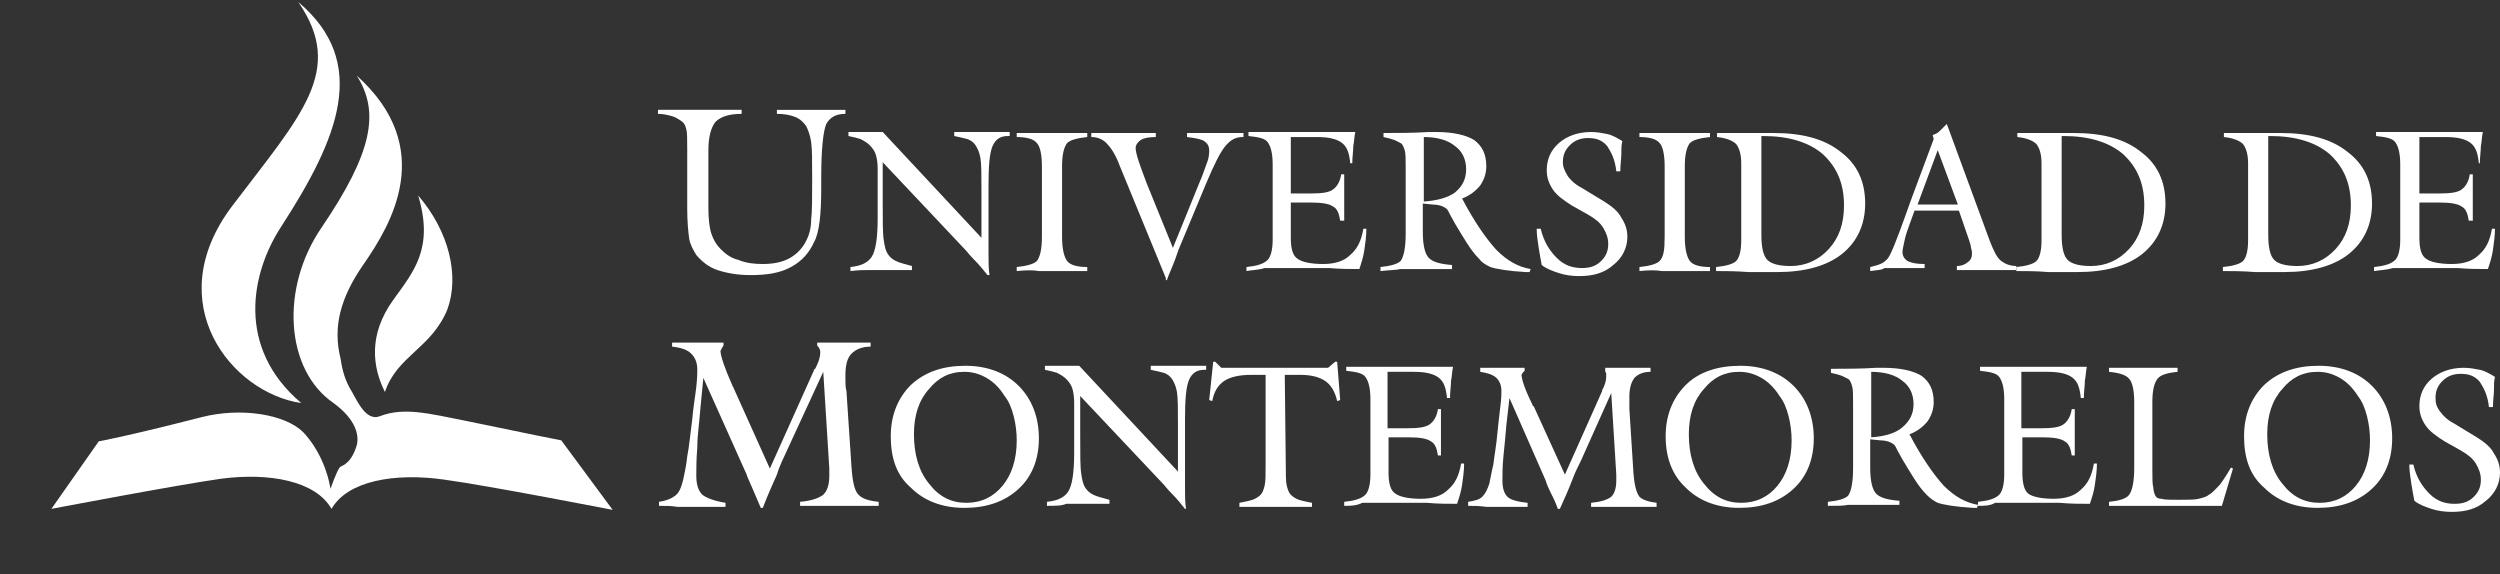 <?xml version="1.0" encoding="utf-8"?>
<!-- Generator: Adobe Illustrator 19.2.1, SVG Export Plug-In . SVG Version: 6.00 Build 0)  -->
<svg version="1.1" id="Layer_1" xmlns="http://www.w3.org/2000/svg" xmlns:xlink="http://www.w3.org/1999/xlink" x="0px" y="0px"
	 viewBox="0 0 248.1 57" style="enable-background:new 0 0 248.1 57;" xml:space="preserve">
<rect x="0" y="0" width="248.1" height="57" fill="#333333" stroke="none"/>
<style type="text/css">
	.st0{fill:#FFFFFF;}
</style>
<g id="Gracias_Mobile">
</g>
<g id="Landing_iPad">
</g>
<g id="Gracias_iPad">
</g>
<g id="Landing_Desktop">
</g>
<g id="Gracias_Desktop">
</g>
<g>
	<g>
		<path class="st0" d="M38.2,38.9c-1.2-2.4-1.7-5.6,0.8-9.1c2-2.8,4.1-5.1,2.5-10.4c3.1,3.6,4.1,8,2.9,11.3
			C42.8,34.6,39.4,35.3,38.2,38.9z"/>
		<path class="st0" d="M29.9,40C23,39,15.8,30.1,23,20.5C29.9,11.4,34.3,7,29.6,0.2c7.1,6,4,13.5-1.7,22.3
			C24.9,27.1,23.4,34.5,29.9,40z"/>
		<path class="st0" d="M9.8,43.8c0,0,2.8-0.5,10.2-2.4c3.9-1,8.3-0.3,10.1,1.5c1.6,1.7,2.2,3.7,2.3,4c0.2,0.5,0.4,1.6,0.4,1.6
			s0.6-1.7,0.9-2.1c0.1-0.2,1-0.2,1.6-1.9c0.5-1.2,0-2.9-2.2-4.5c-4.8-3.3-5.3-11.4-1.2-17.4c5.1-7.5,5.8-11.5,3.5-15.1
			c8,7.2,3.4,14.8,0.7,18.7c-2.3,3.3-3.1,6.2-2.3,9.4c0.1,0.7,0.3,1.8,0.9,2.9c0.6,0.9,1.5,3.4,3,2.8c2.4-0.9,4.7-0.3,8.7,0.5
			c6.7,1.4,9.3,1.9,9.3,1.9l5.1,6.9c0,0-12.3-2.4-16.7-3c-4.9-0.7-9.6,0.1-11.2,2.9c-1.6-2.8-6.2-3.6-10.9-3c-4.3,0.6-16.9,3-16.9,3
			L9.8,43.8z"/>
	</g>
	<g>
		<g>
			<path class="st0" d="M65.4,50.2v-0.4c0.7-0.1,1.2-0.3,1.6-0.6s0.6-0.8,0.8-1.6c0.1-0.5,0.3-1.3,0.4-2.3c0.2-1,0.3-2.2,0.5-3.7
				c0.1-1.2,0.3-2.3,0.4-3.2s0.1-1.5,0.1-1.7c0-0.7-0.2-1.2-0.6-1.6c-0.4-0.4-1-0.6-1.9-0.7V34c0.3,0,0.7,0,1,0c0.4,0,0.9,0,1.6,0
				s1.2,0,1.6,0c0.3,0,0.6,0,0.9,0v0.3c-0.1,0.1-0.1,0.2-0.2,0.3c0,0.1-0.1,0.2-0.1,0.2c0,0.5,0.4,1.7,1.2,3.5
				c0,0.1,0.1,0.1,0.1,0.2l3.6,8l4.4-9.8c0,0,0-0.1,0.1-0.1c0.3-0.6,0.5-1.1,0.5-1.6c0-0.2,0-0.3-0.1-0.4c0-0.1-0.1-0.2-0.2-0.3V34
				c0.3,0,0.6,0,0.9,0s0.9,0,1.6,0s1.3,0,1.7,0c0.4,0,0.7,0,1.1,0v0.4c-0.9,0-1.5,0.3-1.9,0.7s-0.6,1.1-0.6,2.1c0,0.1,0,0.3,0,0.6
				s0,0.6,0.1,1l0.5,7.5c0.1,1.5,0.3,2.4,0.7,2.8c0.4,0.4,1,0.6,2,0.7v0.4c-0.8,0-1.5,0-2,0s-1.1,0-1.6,0c-0.8,0-2.1,0-3.9,0h-0.3
				v-0.4c1.2-0.1,1.9-0.4,2.3-0.7c0.4-0.4,0.6-1,0.6-1.9c0-0.2,0-0.3,0-0.4c0-0.1,0-0.2,0-0.3l-0.6-9.6l-3.6,7.8
				c-0.3,0.7-0.7,1.4-1,2.4c-0.4,0.9-0.9,2-1.4,3.3h-0.2c-0.3-0.7-0.6-1.4-0.9-2.1c-0.3-0.7-0.5-1.1-0.5-1.2l-4.3-9.6l-0.3,3.1
				c-0.1,1.4-0.3,2.6-0.3,3.8c-0.1,1.2-0.1,2.1-0.1,2.8c0,0.9,0.2,1.5,0.6,1.9c0.4,0.3,1.1,0.6,2.3,0.8v0.4c0,0-0.1,0-0.2,0
				c-1.5,0-2.6,0-3.3,0c-0.4,0-0.8,0-1.3,0C66.7,50.2,66.1,50.2,65.4,50.2z"/>
			<path class="st0" d="M90.7,43.1c0,2,0.5,3.7,1.5,4.9c1,1.3,2.2,1.9,3.7,1.9s2.7-0.6,3.6-1.7c0.9-1.1,1.4-2.6,1.4-4.5
				c0-0.8-0.1-1.6-0.3-2.4c-0.2-0.8-0.5-1.5-0.9-2c-0.5-0.8-1.1-1.4-1.8-1.8c-0.7-0.4-1.4-0.6-2.2-0.6c-1.5,0-2.6,0.6-3.5,1.7
				C91.2,39.7,90.7,41.2,90.7,43.1z M88.4,43.3c0-2.1,0.7-3.8,2-5.1c1.4-1.3,3.2-1.9,5.4-1.9c2.2,0,4,0.7,5.3,2s2,3.1,2,5.2
				c0,2.1-0.7,3.8-2,5c-1.4,1.3-3.2,1.9-5.4,1.9c-2.2,0-4-0.7-5.3-2C89,47.2,88.4,45.5,88.4,43.3z"/>
			<path class="st0" d="M103.9,50.2v-0.4c1-0.1,1.7-0.4,2.1-1s0.6-1.9,0.6-3.8v-3.8c0-0.2,0-0.4,0-0.7s0-0.5,0-0.6
				c0-0.6-0.1-1.1-0.2-1.4c-0.1-0.3-0.3-0.6-0.6-0.9c-0.2-0.2-0.5-0.4-0.9-0.6c-0.3-0.1-0.7-0.2-1.2-0.3v-0.4c0.2,0,0.5,0,0.9,0
				s0.7,0,0.9,0c0.2,0,0.5,0,0.8,0c0.4,0,0.6,0,0.8,0l9.8,10.5v-4.5c0-1.7,0-2.8-0.1-3.4c-0.1-0.6-0.3-1-0.5-1.3s-0.5-0.5-0.8-0.6
				c-0.4-0.1-0.8-0.2-1.3-0.3v-0.4c0.3,0,0.7,0,1.1,0s1,0,1.7,0c0.8,0,1.3,0,1.7,0c0.4,0,0.7,0,1,0v0.4h-0.2c-0.7,0-1.2,0.3-1.5,1
				s-0.4,2-0.4,3.9v4.2c0,1,0,1.8,0,2.6s0,1.5,0.1,2.1h-0.1c-0.4-0.5-0.8-1-1.3-1.5s-0.7-0.8-0.8-0.9l-8.3-8.8v3.9
				c0,1.9,0,3.2,0.1,3.8c0.1,0.7,0.2,1.1,0.4,1.4c0.2,0.3,0.4,0.5,0.8,0.7s0.9,0.3,1.6,0.5V50c0,0,0,0-0.1,0c-1.3,0-2.4,0-3,0
				c-0.4,0-0.8,0-1.2,0C105.4,50.2,104.7,50.2,103.9,50.2z"/>
			<path class="st0" d="M127.6,46.1c0,1,0,1.7,0.1,2.1c0.1,0.4,0.2,0.7,0.4,0.9s0.5,0.4,0.8,0.5s0.8,0.2,1.3,0.3v0.4
				c-1,0-1.7,0-2.2,0s-1,0-1.4,0c-0.8,0-2,0-3.6,0l0,0v-0.4c0.5-0.1,1-0.2,1.3-0.3s0.6-0.3,0.8-0.5c0.2-0.2,0.3-0.5,0.4-0.9
				s0.1-1.1,0.1-2.1v-8.9h-1.4c-1.2,0-2.1,0.2-2.7,0.6c-0.6,0.4-1,1-1.2,2l-0.3-0.1l0.4-3.8h0.2l0.6,0.6c0.6,0,1.5,0,2.7,0
				s2.1,0,2.7,0s1.5,0,2.6,0c1.2,0,2.1,0,2.6,0l0.7-0.6h0.2l0.3,3.8l-0.3,0.1c-0.2-0.9-0.6-1.6-1.2-2c-0.6-0.4-1.4-0.6-2.5-0.6h-1.5
				L127.6,46.1L127.6,46.1z"/>
			<path class="st0" d="M133.4,50.2v-0.4c1-0.1,1.7-0.3,2.1-0.7c0.3-0.3,0.5-1,0.5-2v-7.5c0-1.1-0.2-1.8-0.5-2.2s-1-0.5-1.9-0.6
				v-0.4c0.6,0,1.3,0,2,0s1.8,0,3.1,0c1.6,0,2.8,0,3.5,0s1.4,0,2,0c-0.1,0.4-0.1,0.9-0.2,1.4c0,0.5-0.1,1.1-0.1,1.7h-0.3
				c-0.1-1-0.3-1.6-0.8-2s-1.3-0.6-2.5-0.6h-2.6v5.6h2c1.1,0,1.8-0.1,2.2-0.4c0.4-0.3,0.7-0.8,0.8-1.5h0.3c0,0.4,0,0.9,0,1.7
				s0,1.4,0,1.8v1.1h-0.3c-0.1-0.7-0.3-1.2-0.7-1.4c-0.4-0.3-1.2-0.4-2.2-0.4h-2v3.5c0,1.1,0.2,1.8,0.7,2.1c0.4,0.3,1.3,0.5,2.5,0.5
				s2.1-0.3,2.7-0.9c0.7-0.6,1.1-1.4,1.3-2.6h0.3c0,0.7-0.1,1.4-0.2,2.1c-0.1,0.7-0.3,1.3-0.5,1.9c-0.9,0-1.9,0-3-0.1
				c-1.1,0-2.3,0-3.6,0c-1.2,0-2.1,0-2.8,0C134.6,50.2,134,50.2,133.4,50.2z"/>
			<path class="st0" d="M145.7,50.2v-0.4c0.6-0.1,1.1-0.2,1.4-0.5c0.3-0.3,0.5-0.7,0.7-1.3c0.1-0.4,0.2-1.1,0.4-1.9
				c0.1-0.9,0.3-1.9,0.4-3.1c0.1-1,0.2-1.9,0.3-2.7s0.1-1.2,0.1-1.5c0-0.6-0.2-1-0.5-1.3s-0.9-0.5-1.6-0.6v-0.4c0.3,0,0.6,0,0.9,0
				c0.3,0,0.8,0,1.4,0c0.6,0,1,0,1.3,0s0.5,0,0.8,0v0.3c-0.1,0.1-0.1,0.1-0.2,0.2c0,0.1-0.1,0.1-0.1,0.2c0,0.4,0.3,1.4,1.1,3
				c0,0.1,0,0.1,0.1,0.1l3.1,6.8l3.7-8.3v-0.1c0.3-0.5,0.4-1,0.4-1.3c0-0.1,0-0.2,0-0.3s-0.1-0.2-0.1-0.3v-0.3c0.2,0,0.5,0,0.8,0
				s0.7,0,1.4,0c0.6,0,1.1,0,1.4,0c0.3,0,0.6,0,0.9,0v0.4c-0.7,0-1.2,0.2-1.6,0.6c-0.3,0.4-0.5,1-0.5,1.8c0,0.1,0,0.3,0,0.5
				s0,0.5,0,0.8l0.4,6.3c0.1,1.3,0.3,2,0.6,2.4c0.3,0.3,0.9,0.5,1.7,0.6v0.4c-0.7,0-1.3,0-1.7,0c-0.5,0-0.9,0-1.3,0
				c-0.7,0-1.8,0-3.3,0h-0.2v-0.4c1-0.1,1.6-0.3,2-0.6c0.3-0.3,0.5-0.8,0.5-1.6c0-0.2,0-0.3,0-0.4c0-0.1,0-0.2,0-0.2l-0.5-8.1
				l-3,6.7c-0.3,0.6-0.6,1.2-0.9,2c-0.3,0.8-0.7,1.7-1.2,2.8h-0.2c-0.2-0.6-0.5-1.2-0.8-1.8s-0.4-1-0.4-1l-3.6-8.2l-0.3,2.6
				c-0.1,1.2-0.2,2.2-0.3,3.2s-0.1,1.8-0.1,2.4c0,0.8,0.2,1.3,0.5,1.6s1,0.5,2,0.6v0.4c0,0-0.1,0-0.2,0c-1.3,0-2.2,0-2.8,0
				c-0.3,0-0.7,0-1.1,0C146.8,50.2,146.3,50.2,145.7,50.2z"/>
			<path class="st0" d="M167.6,43.1c0,2,0.5,3.7,1.5,4.9c1,1.3,2.2,1.9,3.7,1.9s2.7-0.6,3.6-1.7c0.9-1.1,1.4-2.6,1.4-4.5
				c0-0.8-0.1-1.6-0.3-2.4c-0.2-0.8-0.5-1.5-0.9-2c-0.5-0.8-1.1-1.4-1.8-1.8c-0.7-0.4-1.4-0.6-2.2-0.6c-1.5,0-2.6,0.6-3.5,1.7
				C168.1,39.7,167.6,41.2,167.6,43.1z M165.3,43.3c0-2.1,0.7-3.8,2-5.1s3.2-1.9,5.4-1.9s4,0.7,5.3,2s2,3.1,2,5.2c0,2.1-0.7,3.8-2,5
				c-1.4,1.3-3.2,1.9-5.4,1.9s-4-0.7-5.3-2C166,47.2,165.3,45.5,165.3,43.3z"/>
			<path class="st0" d="M185.7,43.4c1.4-0.1,2.4-0.4,3.1-1c0.7-0.6,1.1-1.3,1.1-2.3s-0.4-1.8-1.1-2.3c-0.7-0.6-1.8-0.9-3.1-0.9V43.4
				z M181.4,50.2v-0.4c1-0.1,1.7-0.3,2-0.6c0.3-0.4,0.5-1.3,0.5-2.7V40c0-0.8,0-1.4-0.1-1.7s-0.2-0.6-0.4-0.7
				c-0.2-0.1-0.4-0.2-0.6-0.3c-0.3-0.1-0.6-0.2-1.1-0.3v-0.4c1.5,0,3,0,4.5-0.1c0.4,0,0.6,0,0.7,0c1.7,0,3,0.3,3.8,0.8
				c0.8,0.6,1.2,1.4,1.2,2.6c0,0.7-0.2,1.3-0.6,1.9c-0.4,0.5-1,1-1.8,1.3c1.2,2.3,2.4,4,3.4,5.1c1.1,1.1,2.2,1.7,3.4,1.9l-0.1,0.3
				c-0.1,0-0.2,0-0.4,0c-1.7-0.1-2.9-0.3-3.5-0.5c-0.4-0.2-0.7-0.4-1.1-0.8c-0.4-0.4-0.8-0.9-1.3-1.7c-0.3-0.5-0.7-1.1-1.1-1.8
				c-0.4-0.7-0.6-1.1-0.7-1.3c-0.1-0.2-0.3-0.3-0.5-0.4c-0.2-0.1-0.6-0.2-1-0.2l-1-0.1v2.8c0,1.3,0.2,2.2,0.6,2.6
				c0.4,0.4,1.1,0.6,2.3,0.7v0.4c-1,0-1.8,0-2.3,0s-1,0-1.4,0s-0.9,0-1.4,0C183,50.2,182.3,50.2,181.4,50.2z"/>
			<path class="st0" d="M196.3,50.2v-0.4c1-0.1,1.7-0.3,2.1-0.7c0.3-0.3,0.5-1,0.5-2v-7.5c0-1.1-0.2-1.8-0.5-2.2s-1-0.5-1.9-0.6
				v-0.4c0.6,0,1.3,0,2,0s1.8,0,3.1,0c1.6,0,2.8,0,3.5,0s1.4,0,2,0c-0.1,0.4-0.1,0.9-0.2,1.4c0,0.5-0.1,1.1-0.1,1.7h-0.3
				c-0.1-1-0.3-1.6-0.8-2s-1.3-0.6-2.5-0.6h-2.6v5.6h2c1.1,0,1.8-0.1,2.2-0.4c0.4-0.3,0.7-0.8,0.8-1.5h0.3c0,0.4,0,0.9,0,1.7
				s0,1.4,0,1.8v1.1h-0.3c-0.1-0.7-0.3-1.2-0.7-1.4c-0.4-0.3-1.2-0.4-2.2-0.4h-2v3.5c0,1.1,0.2,1.8,0.6,2.1c0.4,0.3,1.3,0.5,2.5,0.5
				s2.1-0.3,2.7-0.9c0.7-0.6,1.1-1.4,1.3-2.6h0.3c0,0.7-0.1,1.4-0.2,2.1c-0.1,0.7-0.3,1.3-0.5,1.9c-0.9,0-1.9,0-3-0.1
				c-1.1,0-2.3,0-3.6,0c-1.2,0-2.1,0-2.8,0C197.5,50.2,196.9,50.2,196.3,50.2z"/>
			<path class="st0" d="M209.3,50.2v-0.4c1-0.1,1.7-0.3,2-0.7s0.5-1.3,0.5-2.6v-6.6c0-1.2-0.2-2-0.5-2.3c-0.3-0.4-1-0.6-2-0.7v-0.4
				c0.4,0,0.8,0,1.3,0s1.2,0,2.1,0c0.9,0,1.7,0,2.1,0c0.5,0,0.9,0,1.3,0v0.4c-1,0.1-1.7,0.3-2,0.7s-0.5,1.1-0.5,2.3v6.6
				c0,1,0,1.6,0.1,1.9c0,0.3,0.1,0.6,0.2,0.8c0.1,0.2,0.3,0.3,0.6,0.3c0.3,0.1,0.9,0.1,1.7,0.1c0.9,0,1.6,0,2-0.1s0.8-0.2,1-0.4
				c0.4-0.2,0.7-0.6,1.1-1c0.3-0.4,0.7-1,1.1-1.7l0.2,0.1l-1.1,3.7c-1.2,0-2.3,0-3.2,0s-1.8,0-2.7,0c-0.5,0-1.4,0-2.5,0
				C210.9,50.2,210,50.2,209.3,50.2z"/>
			<path class="st0" d="M225,43.1c0,2,0.5,3.7,1.5,4.9c1,1.3,2.2,1.9,3.7,1.9s2.7-0.6,3.6-1.7c0.9-1.1,1.4-2.6,1.4-4.5
				c0-0.8-0.1-1.6-0.3-2.4c-0.2-0.8-0.5-1.5-0.9-2c-0.5-0.8-1.1-1.4-1.8-1.8c-0.7-0.4-1.4-0.6-2.2-0.6c-1.5,0-2.6,0.6-3.5,1.7
				C225.5,39.7,225,41.2,225,43.1z M222.7,43.3c0-2.1,0.7-3.8,2-5.1c1.4-1.3,3.2-1.9,5.4-1.9s4,0.7,5.3,2s2,3.1,2,5.2
				c0,2.1-0.7,3.8-2,5c-1.4,1.3-3.2,1.9-5.4,1.9s-4-0.7-5.3-2C223.3,47.2,222.7,45.5,222.7,43.3z"/>
			<path class="st0" d="M239.1,46.1h0.4c0.3,1.3,0.9,2.2,1.6,2.9c0.7,0.7,1.5,1,2.5,1c0.8,0,1.4-0.2,1.9-0.7s0.7-1,0.7-1.7
				c0-0.6-0.2-1.1-0.5-1.6s-0.8-0.9-1.5-1.3l-1.6-0.9c-0.8-0.5-1.5-1-1.9-1.6s-0.6-1.2-0.6-1.9c0-1.1,0.4-2,1.2-2.7s1.9-1.1,3.2-1.1
				c0.6,0,1.1,0.1,1.6,0.2c0.5,0.1,1,0.4,1.5,0.7c-0.1,0.4-0.1,0.8-0.1,1.3s-0.1,1-0.1,1.7H247c-0.1-1.1-0.5-1.9-0.9-2.5
				c-0.5-0.6-1.1-0.8-1.9-0.8c-0.7,0-1.3,0.2-1.8,0.7s-0.7,1-0.7,1.7c0,0.5,0.1,0.9,0.5,1.4c0.3,0.4,0.7,0.8,1.3,1.1l2.3,1.4
				c0.8,0.5,1.4,1,1.7,1.6c0.4,0.6,0.6,1.2,0.6,1.9c0,1.1-0.5,2.1-1.4,2.8c-0.9,0.8-2,1.1-3.4,1.1c-0.7,0-1.4-0.1-2-0.3
				s-1.2-0.4-1.7-0.8c-0.1-0.5-0.2-1.1-0.3-1.7C239.2,47.3,239.1,46.7,239.1,46.1z"/>
		</g>
		<g>
			<path class="st0" d="M68.2,20.7v-5.9c0-1,0-1.7-0.1-2c-0.1-0.4-0.2-0.6-0.5-0.8s-0.6-0.4-1-0.5s-0.8-0.2-1.3-0.2v-0.4
				c0.5,0,1,0,1.6,0s1.4,0,2.5,0s2,0,2.6,0s1.1,0,1.6,0v0.4c-1.3,0-2.1,0.3-2.6,0.8c-0.4,0.5-0.7,1.4-0.7,2.8v5.7
				c0,1.1,0.1,2,0.3,2.6c0.2,0.6,0.5,1.1,0.9,1.5c0.5,0.5,1,0.9,1.8,1.1c0.7,0.3,1.5,0.4,2.4,0.4c1.1,0,2-0.2,2.7-0.6s1.3-1,1.7-1.9
				c0.2-0.4,0.4-1.1,0.4-1.9c0.1-0.8,0.1-2.2,0.1-4s0-3-0.1-3.7s-0.3-1.2-0.5-1.6c-0.3-0.4-0.6-0.7-1.1-0.9s-1.1-0.3-1.8-0.3v-0.4
				c0.4,0,0.9,0,1.3,0c0.5,0,1.2,0,2.1,0c1,0,1.7,0,2.1,0c0.5,0,0.9,0,1.3,0v0.4l0,0c-0.9,0-1.5,0.3-1.9,1c-0.3,0.7-0.5,2.5-0.5,5.3
				c0,0.2,0,0.6,0,1.1c0,2.6-0.2,4.4-0.7,5.3c-0.5,1.1-1.2,1.9-2.3,2.5c-1.1,0.6-2.4,0.8-4,0.8c-1.3,0-2.4-0.2-3.3-0.5
				s-1.6-0.9-2.1-1.5c-0.3-0.5-0.6-1-0.7-1.6C68.3,23,68.2,22,68.2,20.7z"/>
			<path class="st0" d="M84.4,26.9v-0.4c1-0.1,1.7-0.4,2.1-1s0.6-1.9,0.6-3.8V18c0-0.2,0-0.4,0-0.7c0-0.3,0-0.5,0-0.6
				c0-0.6-0.1-1.1-0.2-1.4c-0.1-0.3-0.3-0.6-0.6-0.9c-0.2-0.2-0.5-0.4-0.9-0.6c-0.3-0.1-0.7-0.2-1.2-0.3v-0.4c0.2,0,0.5,0,0.9,0
				s0.7,0,0.9,0c0.2,0,0.5,0,0.8,0c0.4,0,0.6,0,0.8,0l9.8,10.5v-4.5c0-1.7,0-2.8-0.1-3.4s-0.3-1-0.5-1.3s-0.5-0.5-0.8-0.6
				c-0.4-0.1-0.8-0.2-1.3-0.3v-0.4c0.3,0,0.7,0,1.1,0s1,0,1.7,0c0.8,0,1.3,0,1.7,0c0.4,0,0.7,0,1,0v0.4H100c-0.7,0-1.2,0.3-1.5,1
				s-0.4,2-0.4,3.9v4.2c0,1,0,1.8,0,2.6c0,0.8,0,1.5,0.1,2.1H98c-0.4-0.5-0.8-1-1.3-1.5S96,25,95.9,24.9l-8.3-8.8V20
				c0,1.9,0,3.2,0.1,3.8c0.1,0.7,0.2,1.1,0.4,1.4c0.2,0.3,0.4,0.5,0.8,0.7s0.9,0.3,1.6,0.5v0.4c0,0,0,0-0.1,0c-1.3,0-2.4,0-3,0
				c-0.4,0-0.8,0-1.2,0C85.8,26.8,85.2,26.8,84.4,26.9z"/>
			<path class="st0" d="M100.9,26.9v-0.4c1-0.1,1.7-0.3,2-0.6c0.3-0.4,0.5-1.1,0.5-2.4v-7c0-1.2-0.2-2-0.5-2.3c-0.3-0.4-1-0.6-2-0.6
				v-0.4c0.4,0,1,0,1.8,0s1.4,0,1.8,0s1,0,1.7,0c0.8,0,1.3,0,1.7,0v0.4c-1,0.1-1.7,0.3-2,0.6c-0.3,0.4-0.5,1.1-0.5,2.3v7
				c0,1.2,0.2,2,0.5,2.4s1,0.6,2,0.6v0.4c-1,0-1.7,0-2.2,0s-0.9,0-1.3,0s-0.9,0-1.3,0C102.6,26.8,101.8,26.8,100.9,26.9z"/>
			<path class="st0" d="M115.7,27.6l-4.6-11.2c-0.4-1.1-0.9-1.8-1.3-2.2s-0.9-0.6-1.5-0.6v-0.4c0.4,0,0.7,0,1.2,0c0.4,0,1.1,0,1.9,0
				c0.9,0,1.5,0,2,0s0.9,0,1.3,0v0.4c-0.7,0-1.2,0.1-1.5,0.3s-0.5,0.5-0.5,0.8c0,0.2,0.1,0.7,0.3,1.3c0.2,0.6,0.5,1.4,0.8,2.2
				l2.6,6.4l2.6-6.4c0.4-0.9,0.6-1.6,0.8-2.1c0.2-0.5,0.2-1,0.2-1.2c0-0.4-0.2-0.7-0.5-0.9s-0.9-0.3-1.7-0.4v-0.4c0.4,0,0.7,0,1.1,0
				s1,0,1.8,0s1.3,0,1.7,0c0.4,0,0.7,0,1,0v0.4h-0.1c-0.7,0-1.2,0.3-1.7,0.9c-0.5,0.6-1.1,1.8-1.9,3.7l-2.5,6
				c-0.1,0.2-0.3,0.7-0.6,1.6c-0.3,0.8-0.6,1.4-0.8,2h-0.1C115.7,27.8,115.7,27.6,115.7,27.6z"/>
			<path class="st0" d="M123.7,26.9v-0.4c1-0.1,1.7-0.3,2.1-0.7c0.3-0.3,0.5-1,0.5-2v-7.5c0-1.1-0.2-1.8-0.5-2.2s-1-0.5-1.9-0.6
				v-0.4c0.6,0,1.3,0,2,0s1.8,0,3.1,0c1.6,0,2.8,0,3.5,0s1.4,0,2,0c-0.1,0.4-0.1,0.9-0.2,1.4c0,0.5-0.1,1.1-0.1,1.7H134
				c-0.1-1-0.3-1.6-0.8-2s-1.3-0.6-2.5-0.6h-2.6v5.6h2c1.1,0,1.8-0.1,2.2-0.4s0.7-0.8,0.8-1.5h0.3c0,0.4,0,0.9,0,1.7
				c0,0.8,0,1.4,0,1.8v1.1H133c-0.1-0.7-0.3-1.2-0.7-1.4c-0.4-0.3-1.2-0.4-2.2-0.4h-2v3.5c0,1.1,0.2,1.8,0.7,2.1
				c0.4,0.3,1.3,0.5,2.5,0.5s2.1-0.3,2.7-0.9c0.7-0.6,1.1-1.4,1.3-2.6h0.3c0,0.7-0.1,1.4-0.2,2.1c-0.1,0.7-0.3,1.3-0.5,1.9
				c-0.9,0-1.9,0-3-0.1c-1.1,0-2.3,0-3.6,0c-1.2,0-2.1,0-2.8,0C124.9,26.8,124.2,26.8,123.7,26.9z"/>
			<path class="st0" d="M141.3,20c1.4-0.1,2.4-0.4,3.1-0.9c0.7-0.6,1.1-1.3,1.1-2.3s-0.4-1.8-1.1-2.3c-0.7-0.6-1.8-0.9-3.1-0.9V20z
				 M137,26.9v-0.4c1-0.1,1.7-0.3,2-0.6c0.3-0.4,0.5-1.3,0.5-2.7v-6.6c0-0.8,0-1.4-0.1-1.7s-0.2-0.6-0.4-0.7
				c-0.2-0.1-0.4-0.2-0.6-0.3c-0.3-0.1-0.6-0.2-1.1-0.3v-0.4c1.5,0,3,0,4.5-0.1c0.4,0,0.6,0,0.7,0c1.7,0,3,0.3,3.8,0.8
				c0.8,0.6,1.2,1.4,1.2,2.6c0,0.7-0.2,1.3-0.6,1.9c-0.4,0.5-1,1-1.8,1.3c1.2,2.3,2.4,4,3.4,5.1c1.1,1.1,2.2,1.7,3.4,1.9l-0.1,0.3
				c-0.1,0-0.2,0-0.4,0c-1.7-0.1-2.9-0.3-3.5-0.5c-0.4-0.2-0.8-0.4-1.1-0.8c-0.4-0.4-0.8-0.9-1.3-1.7c-0.3-0.5-0.7-1.1-1.1-1.8
				c-0.4-0.7-0.6-1.1-0.7-1.3c-0.1-0.2-0.3-0.3-0.5-0.4s-0.6-0.2-1-0.2l-1-0.1V23c0,1.3,0.2,2.2,0.6,2.6c0.4,0.4,1.1,0.6,2.3,0.7
				v0.4c-1,0-1.8,0-2.3,0s-1,0-1.4,0s-0.9,0-1.4,0C138.6,26.8,137.9,26.8,137,26.9z"/>
			<path class="st0" d="M152.5,22.7h0.4c0.3,1.3,0.9,2.2,1.6,2.9c0.7,0.7,1.5,1,2.5,1c0.8,0,1.4-0.2,1.9-0.7s0.7-1,0.7-1.7
				c0-0.6-0.2-1.1-0.5-1.6s-0.8-0.9-1.5-1.3l-1.6-0.9c-0.8-0.5-1.5-1-1.9-1.6s-0.6-1.2-0.6-1.9c0-1.1,0.4-2,1.2-2.7s1.9-1.1,3.2-1.1
				c0.6,0,1.1,0.1,1.6,0.2c0.5,0.1,1,0.4,1.5,0.7c-0.1,0.4-0.1,0.8-0.1,1.3s-0.1,1-0.1,1.7h-0.4c-0.1-1.1-0.5-1.9-0.9-2.5
				c-0.5-0.6-1.1-0.8-1.9-0.8c-0.7,0-1.3,0.2-1.8,0.7s-0.7,1-0.7,1.7c0,0.5,0.2,0.9,0.5,1.4c0.3,0.4,0.7,0.8,1.3,1.1l2.3,1.4
				c0.8,0.5,1.4,1,1.7,1.6c0.4,0.6,0.6,1.2,0.6,1.9c0,1.1-0.5,2.1-1.4,2.8c-0.9,0.8-2,1.1-3.4,1.1c-0.7,0-1.4-0.1-2-0.3
				c-0.6-0.2-1.2-0.4-1.7-0.8c-0.1-0.5-0.2-1.1-0.3-1.7C152.6,23.9,152.5,23.3,152.5,22.7z"/>
			<path class="st0" d="M162.7,26.9v-0.4c1-0.1,1.7-0.3,2-0.6c0.4-0.4,0.5-1.1,0.5-2.4v-7c0-1.2-0.2-2-0.5-2.3c-0.3-0.4-1-0.6-2-0.6
				v-0.4c0.4,0,1,0,1.8,0s1.4,0,1.8,0c0.4,0,1,0,1.7,0c0.8,0,1.3,0,1.7,0v0.4c-1,0.1-1.7,0.3-2,0.6c-0.3,0.4-0.5,1.1-0.5,2.3v7
				c0,1.2,0.2,2,0.5,2.4s1,0.6,2,0.6v0.4c-1,0-1.7,0-2.2,0s-0.9,0-1.3,0c-0.4,0-0.9,0-1.3,0C164.4,26.8,163.6,26.8,162.7,26.9z"/>
			<path class="st0" d="M174.8,23.3c0,1.3,0.2,2.1,0.6,2.5c0.4,0.4,1.2,0.6,2.3,0.6c1.5,0,2.8-0.6,3.8-1.7s1.5-2.5,1.5-4.3
				c0-2.2-0.7-3.8-2.1-5.1c-1.4-1.2-3.4-1.8-5.9-1.8h-0.2L174.8,23.3L174.8,23.3z M170.3,26.9v-0.4c1-0.1,1.7-0.3,2-0.6
				c0.3-0.3,0.5-1,0.5-2v-7.7c0-0.9-0.2-1.5-0.5-1.9c-0.3-0.3-0.9-0.6-1.9-0.7v-0.4c1.1,0,2.3,0,3.5,0s1.9,0,2.1,0
				c2.9,0,5.1,0.6,6.7,1.9c1.6,1.2,2.4,2.9,2.4,5.1c0,2.1-0.8,3.8-2.3,5s-3.7,1.8-6.4,1.8c-0.5,0-1.5,0-2.9,0
				C172.3,26.9,171.1,26.9,170.3,26.9z"/>
			<path class="st0" d="M190.3,20.3h4l-2-5.4L190.3,20.3z M185.6,26.9v-0.4c0.4-0.1,0.8-0.2,1-0.3c0.3-0.1,0.5-0.3,0.7-0.5
				c0.3-0.3,0.9-1.8,1.9-4.6c0.2-0.6,0.4-1.1,0.5-1.4l2.2-5.9l-0.1-0.4c0.3-0.1,0.5-0.2,0.7-0.4s0.4-0.4,0.7-0.7l4.3,11.7
				c0.4,1,0.7,1.6,1.1,1.9c0.4,0.3,0.9,0.5,1.5,0.5v0.4c-0.8,0-1.4,0-1.8,0c-0.4,0-0.8,0-1.2,0c-0.3,0-0.7,0-1.1,0c-0.4,0-1,0-1.8,0
				v-0.4c0.5,0,0.9-0.2,1.1-0.4c0.3-0.2,0.4-0.5,0.4-0.8c0-0.2,0-0.3-0.1-0.6c0-0.2-0.1-0.5-0.2-0.8l-1-2.9H190l-0.4,1.1
				c-0.3,0.8-0.5,1.4-0.6,1.9s-0.2,0.9-0.2,1.1c0,0.4,0.2,0.7,0.5,0.9c0.4,0.2,0.9,0.3,1.7,0.3v0.4c0,0,0,0-0.1,0
				c-1.3,0-2.2,0-2.8,0c-0.3,0-0.7,0-1.1,0C186.8,26.8,186.3,26.8,185.6,26.9z"/>
			<path class="st0" d="M204.6,23.3c0,1.3,0.2,2.1,0.6,2.5c0.4,0.4,1.2,0.6,2.3,0.6c1.5,0,2.8-0.6,3.8-1.7s1.5-2.5,1.5-4.3
				c0-2.2-0.7-3.8-2.1-5.1c-1.4-1.2-3.4-1.8-5.9-1.8h-0.2L204.6,23.3L204.6,23.3z M200.1,26.9v-0.4c1-0.1,1.7-0.3,2-0.6
				c0.3-0.3,0.5-1,0.5-2v-7.7c0-0.9-0.2-1.5-0.5-1.9c-0.3-0.3-0.9-0.6-1.9-0.7v-0.4c1.1,0,2.3,0,3.5,0s1.9,0,2.1,0
				c2.9,0,5.1,0.6,6.7,1.9c1.6,1.2,2.4,2.9,2.4,5.1c0,2.1-0.8,3.8-2.3,5s-3.7,1.8-6.4,1.8c-0.5,0-1.5,0-2.9,0
				C202.1,26.9,201,26.9,200.1,26.9z"/>
			<path class="st0" d="M225.1,23.3c0,1.3,0.2,2.1,0.6,2.5c0.4,0.4,1.2,0.6,2.3,0.6c1.5,0,2.8-0.6,3.8-1.7s1.5-2.5,1.5-4.3
				c0-2.2-0.7-3.8-2.1-5.1c-1.4-1.2-3.4-1.8-5.9-1.8h-0.2L225.1,23.3L225.1,23.3z M220.6,26.9v-0.4c1-0.1,1.7-0.3,2-0.6
				c0.3-0.3,0.5-1,0.5-2v-7.7c0-0.9-0.2-1.5-0.5-1.9c-0.3-0.3-0.9-0.6-1.9-0.7v-0.4c1.1,0,2.3,0,3.5,0s1.9,0,2.1,0
				c2.9,0,5.1,0.6,6.7,1.9c1.6,1.2,2.4,2.9,2.4,5.1c0,2.1-0.8,3.8-2.3,5s-3.7,1.8-6.4,1.8c-0.5,0-1.5,0-2.9,0
				C222.6,26.9,221.5,26.9,220.6,26.9z"/>
			<path class="st0" d="M235.6,26.9v-0.4c1-0.1,1.7-0.3,2.1-0.7c0.3-0.3,0.5-1,0.5-2v-7.5c0-1.1-0.2-1.8-0.5-2.2s-1-0.5-1.9-0.6
				v-0.4c0.6,0,1.3,0,2,0s1.8,0,3.1,0c1.6,0,2.8,0,3.5,0s1.4,0,2,0c-0.1,0.4-0.1,0.9-0.2,1.4c0,0.5-0.1,1.1-0.1,1.7H246
				c-0.1-1-0.3-1.6-0.8-2s-1.3-0.6-2.5-0.6h-2.6v5.6h2c1.1,0,1.8-0.1,2.2-0.4s0.7-0.8,0.8-1.5h0.3c0,0.4,0,0.9,0,1.7
				c0,0.8,0,1.4,0,1.8v1.1H245c-0.1-0.7-0.3-1.2-0.7-1.4c-0.4-0.3-1.2-0.4-2.2-0.4h-2v3.5c0,1.1,0.2,1.8,0.7,2.1
				c0.4,0.3,1.3,0.5,2.5,0.5s2.1-0.3,2.7-0.9c0.7-0.6,1.1-1.4,1.3-2.6h0.3c0,0.7-0.1,1.4-0.2,2.1c-0.1,0.7-0.3,1.3-0.5,1.9
				c-0.9,0-1.9,0-3-0.1c-1.1,0-2.3,0-3.6,0c-1.2,0-2.1,0-2.8,0C236.8,26.8,236.2,26.8,235.6,26.9z"/>
		</g>
	</g>
</g>
<g id="Gracias_Mobile_1_">
</g>
<g id="Landing_iPad_1_">
</g>
<g id="Gracias_iPad_1_">
</g>
<g id="Landing_Desktop_1_">
</g>
<g id="Gracias_Desktop_1_">
</g>
</svg>
